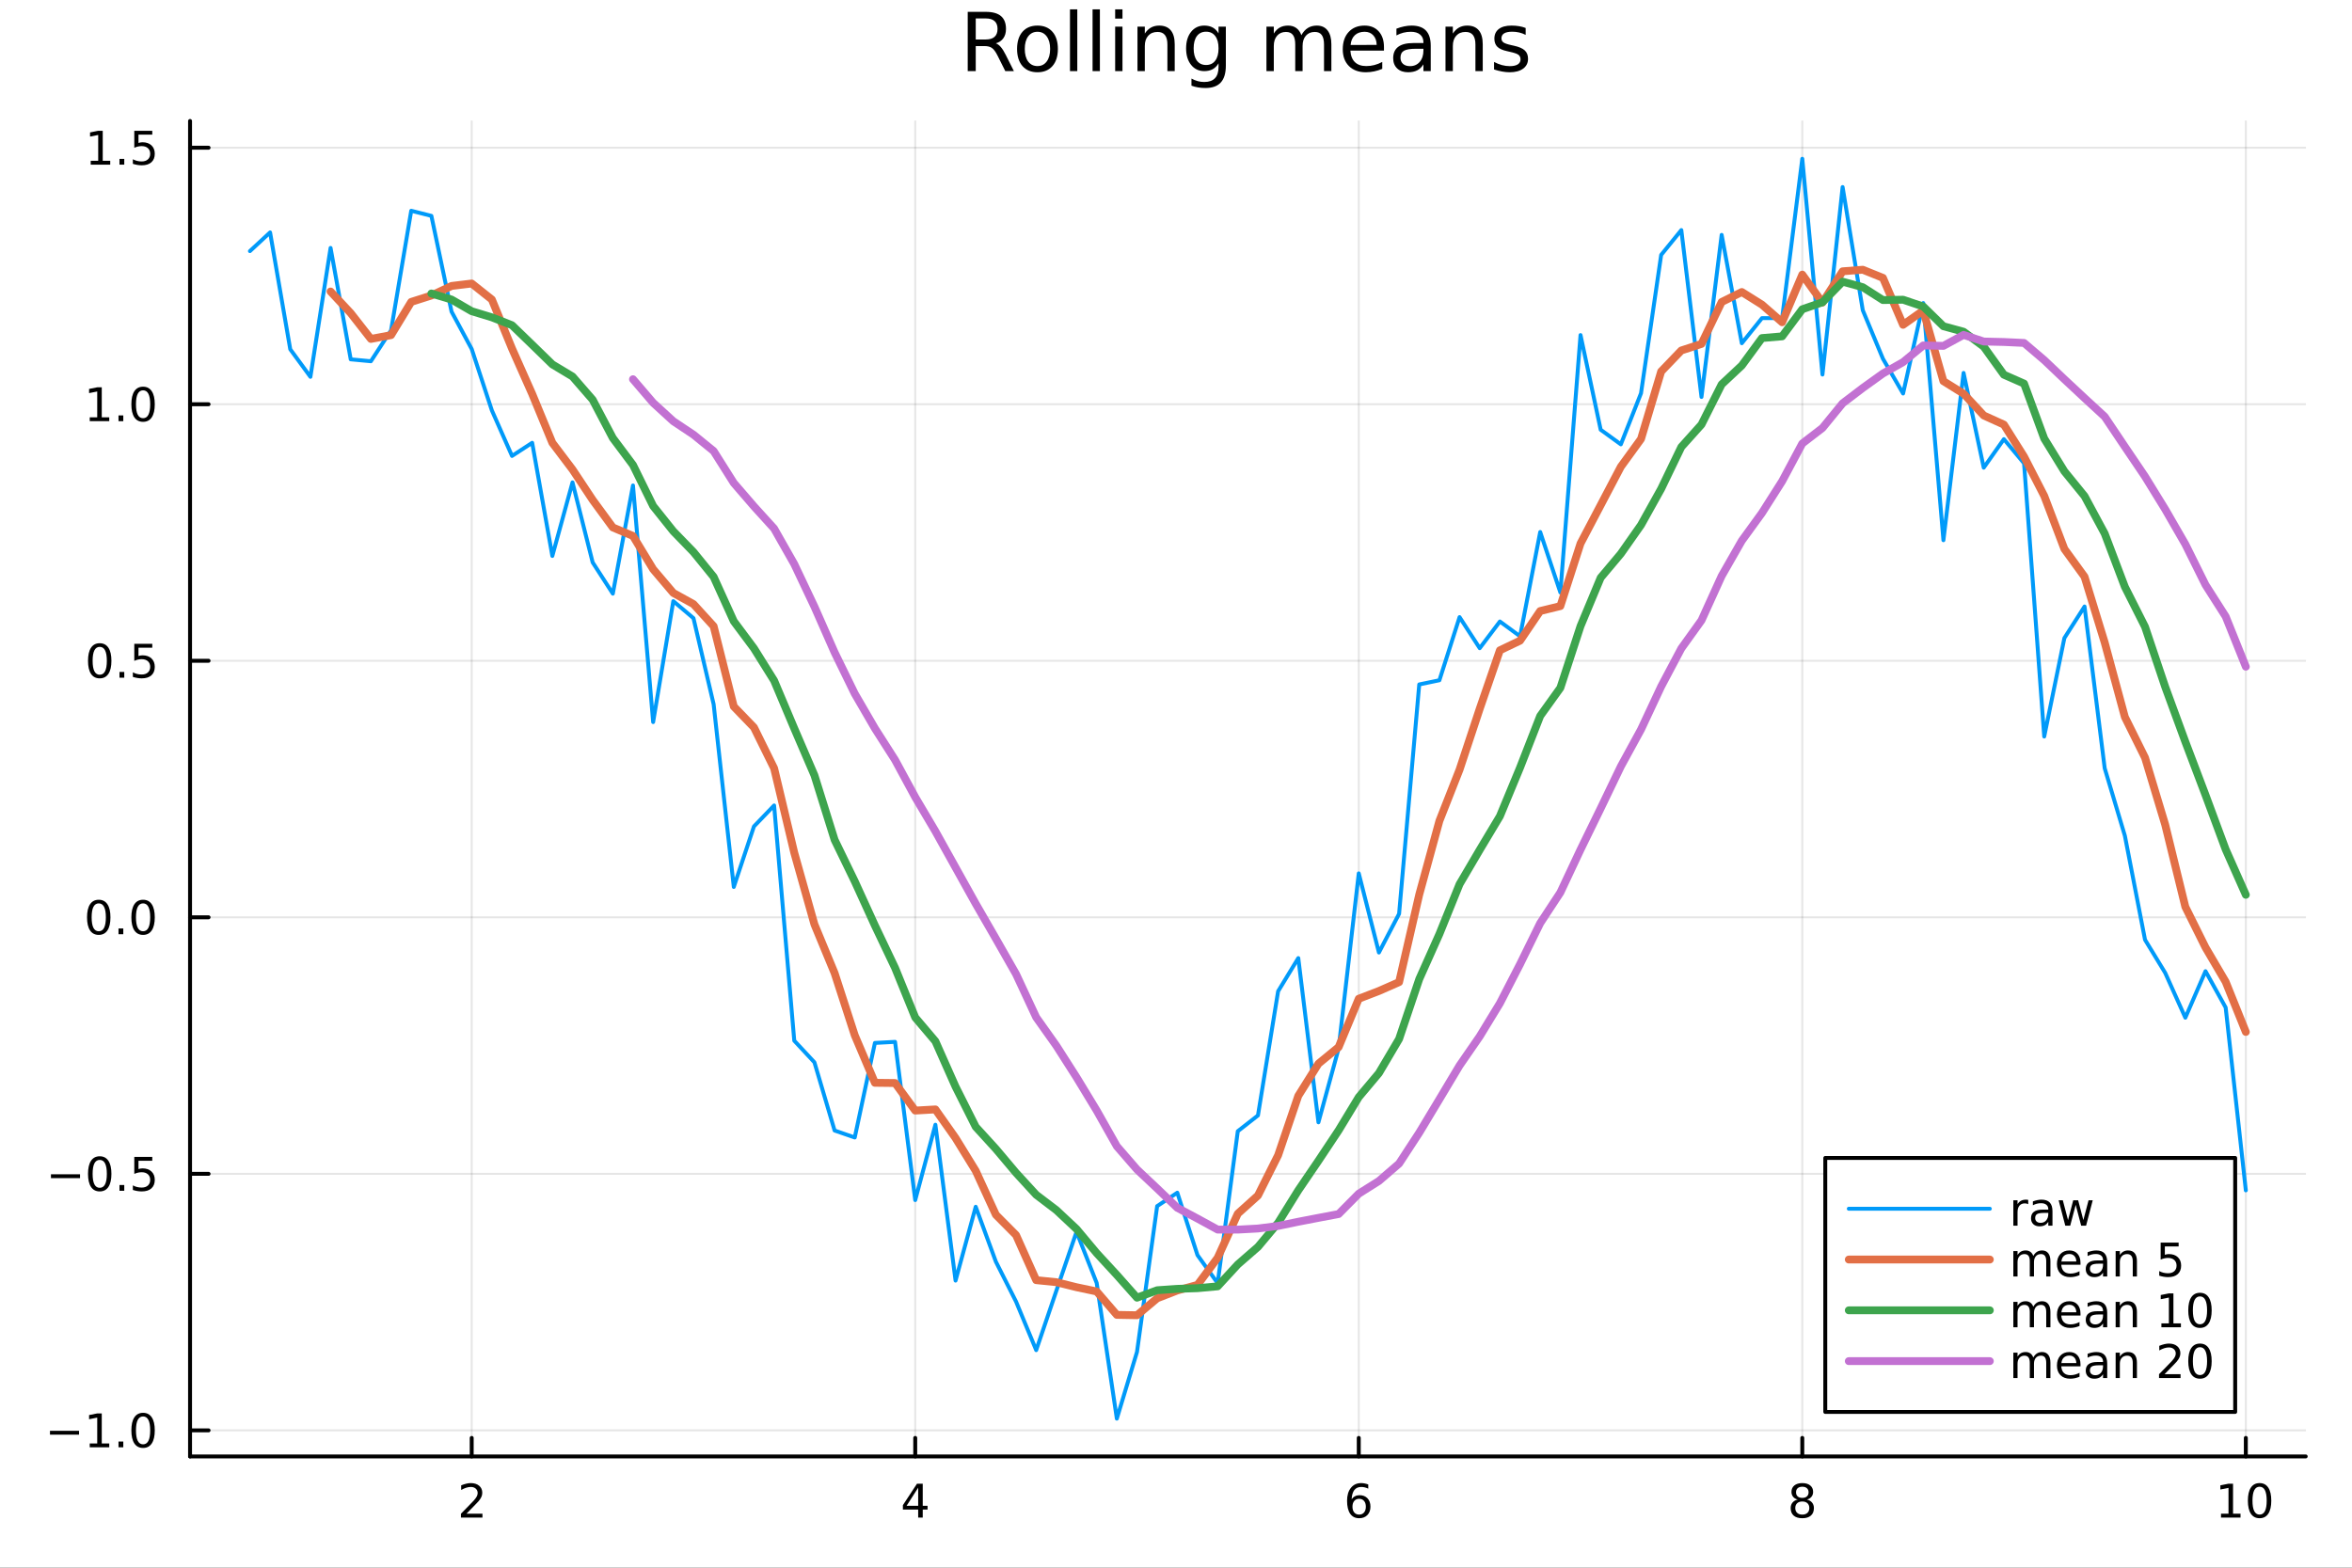<?xml version="1.0" encoding="utf-8"?>
<svg xmlns="http://www.w3.org/2000/svg" xmlns:xlink="http://www.w3.org/1999/xlink" width="600" height="400" viewBox="0 0 2400 1600">
<rect x="0" y="0" width="2400" height="1600" fill="#333333" stroke="none"/>
<defs>
  <clipPath id="clip080">
    <rect x="0" y="0" width="2400" height="1600"/>
  </clipPath>
</defs>
<path clip-path="url(#clip080)" d="M0 1600 L2400 1600 L2400 0 L0 0  Z" fill="#ffffff" fill-rule="evenodd" fill-opacity="1"/>
<defs>
  <clipPath id="clip081">
    <rect x="480" y="0" width="1681" height="1600"/>
  </clipPath>
</defs>
<path clip-path="url(#clip080)" d="M193.936 1486.45 L2352.76 1486.45 L2352.76 123.472 L193.936 123.472  Z" fill="#ffffff" fill-rule="evenodd" fill-opacity="1"/>
<defs>
  <clipPath id="clip082">
    <rect x="193" y="123" width="2160" height="1364"/>
  </clipPath>
</defs>
<polyline clip-path="url(#clip082)" style="stroke:#000000; stroke-linecap:round; stroke-linejoin:round; stroke-width:2; stroke-opacity:0.1; fill:none" points="481.326,1486.45 481.326,123.472 "/>
<polyline clip-path="url(#clip082)" style="stroke:#000000; stroke-linecap:round; stroke-linejoin:round; stroke-width:2; stroke-opacity:0.1; fill:none" points="933.909,1486.45 933.909,123.472 "/>
<polyline clip-path="url(#clip082)" style="stroke:#000000; stroke-linecap:round; stroke-linejoin:round; stroke-width:2; stroke-opacity:0.1; fill:none" points="1386.49,1486.45 1386.49,123.472 "/>
<polyline clip-path="url(#clip082)" style="stroke:#000000; stroke-linecap:round; stroke-linejoin:round; stroke-width:2; stroke-opacity:0.1; fill:none" points="1839.07,1486.45 1839.07,123.472 "/>
<polyline clip-path="url(#clip082)" style="stroke:#000000; stroke-linecap:round; stroke-linejoin:round; stroke-width:2; stroke-opacity:0.1; fill:none" points="2291.66,1486.45 2291.66,123.472 "/>
<polyline clip-path="url(#clip080)" style="stroke:#000000; stroke-linecap:round; stroke-linejoin:round; stroke-width:4; stroke-opacity:1; fill:none" points="193.936,1486.45 2352.76,1486.45 "/>
<polyline clip-path="url(#clip080)" style="stroke:#000000; stroke-linecap:round; stroke-linejoin:round; stroke-width:4; stroke-opacity:1; fill:none" points="481.326,1486.45 481.326,1467.55 "/>
<polyline clip-path="url(#clip080)" style="stroke:#000000; stroke-linecap:round; stroke-linejoin:round; stroke-width:4; stroke-opacity:1; fill:none" points="933.909,1486.45 933.909,1467.55 "/>
<polyline clip-path="url(#clip080)" style="stroke:#000000; stroke-linecap:round; stroke-linejoin:round; stroke-width:4; stroke-opacity:1; fill:none" points="1386.49,1486.45 1386.49,1467.55 "/>
<polyline clip-path="url(#clip080)" style="stroke:#000000; stroke-linecap:round; stroke-linejoin:round; stroke-width:4; stroke-opacity:1; fill:none" points="1839.07,1486.45 1839.07,1467.55 "/>
<polyline clip-path="url(#clip080)" style="stroke:#000000; stroke-linecap:round; stroke-linejoin:round; stroke-width:4; stroke-opacity:1; fill:none" points="2291.66,1486.45 2291.66,1467.55 "/>
<path clip-path="url(#clip080)" d="M475.979 1544.91 L492.298 1544.91 L492.298 1548.85 L470.354 1548.85 L470.354 1544.91 Q473.016 1542.16 477.599 1537.53 Q482.206 1532.88 483.386 1531.53 Q485.632 1529.01 486.511 1527.27 Q487.414 1525.51 487.414 1523.82 Q487.414 1521.07 485.47 1519.33 Q483.548 1517.6 480.446 1517.6 Q478.247 1517.6 475.794 1518.36 Q473.363 1519.13 470.585 1520.68 L470.585 1515.95 Q473.409 1514.82 475.863 1514.24 Q478.317 1513.66 480.354 1513.66 Q485.724 1513.66 488.919 1516.35 Q492.113 1519.03 492.113 1523.52 Q492.113 1525.65 491.303 1527.57 Q490.516 1529.47 488.409 1532.07 Q487.831 1532.74 484.729 1535.95 Q481.627 1539.15 475.979 1544.91 Z" fill="#000000" fill-rule="nonzero" fill-opacity="1" /><path clip-path="url(#clip080)" d="M936.918 1518.36 L925.113 1536.81 L936.918 1536.81 L936.918 1518.36 M935.691 1514.29 L941.571 1514.29 L941.571 1536.81 L946.501 1536.81 L946.501 1540.7 L941.571 1540.7 L941.571 1548.85 L936.918 1548.85 L936.918 1540.7 L921.316 1540.7 L921.316 1536.19 L935.691 1514.29 Z" fill="#000000" fill-rule="nonzero" fill-opacity="1" /><path clip-path="url(#clip080)" d="M1386.9 1529.7 Q1383.75 1529.7 1381.9 1531.86 Q1380.07 1534.01 1380.07 1537.76 Q1380.07 1541.49 1381.9 1543.66 Q1383.75 1545.82 1386.9 1545.82 Q1390.04 1545.82 1391.87 1543.66 Q1393.73 1541.49 1393.73 1537.76 Q1393.73 1534.01 1391.87 1531.86 Q1390.04 1529.7 1386.9 1529.7 M1396.18 1515.05 L1396.18 1519.31 Q1394.42 1518.48 1392.61 1518.04 Q1390.83 1517.6 1389.07 1517.6 Q1384.44 1517.6 1381.99 1520.72 Q1379.56 1523.85 1379.21 1530.17 Q1380.58 1528.15 1382.64 1527.09 Q1384.7 1526 1387.17 1526 Q1392.38 1526 1395.39 1529.17 Q1398.42 1532.32 1398.42 1537.76 Q1398.42 1543.08 1395.28 1546.3 Q1392.13 1549.52 1386.9 1549.52 Q1380.9 1549.52 1377.73 1544.94 Q1374.56 1540.33 1374.56 1531.6 Q1374.56 1523.41 1378.45 1518.55 Q1382.34 1513.66 1388.89 1513.66 Q1390.65 1513.66 1392.43 1514.01 Q1394.23 1514.36 1396.18 1515.05 Z" fill="#000000" fill-rule="nonzero" fill-opacity="1" /><path clip-path="url(#clip080)" d="M1839.07 1532.44 Q1835.74 1532.44 1833.82 1534.22 Q1831.92 1536 1831.92 1539.13 Q1831.92 1542.25 1833.82 1544.03 Q1835.74 1545.82 1839.07 1545.82 Q1842.41 1545.82 1844.33 1544.03 Q1846.25 1542.23 1846.25 1539.13 Q1846.25 1536 1844.33 1534.22 Q1842.43 1532.44 1839.07 1532.44 M1834.4 1530.45 Q1831.39 1529.7 1829.7 1527.64 Q1828.03 1525.58 1828.03 1522.62 Q1828.03 1518.48 1830.97 1516.07 Q1833.94 1513.66 1839.07 1513.66 Q1844.24 1513.66 1847.18 1516.07 Q1850.12 1518.48 1850.12 1522.62 Q1850.12 1525.58 1848.43 1527.64 Q1846.76 1529.7 1843.77 1530.45 Q1847.15 1531.23 1849.03 1533.52 Q1850.93 1535.82 1850.93 1539.13 Q1850.93 1544.15 1847.85 1546.83 Q1844.79 1549.52 1839.07 1549.52 Q1833.36 1549.52 1830.28 1546.83 Q1827.22 1544.15 1827.22 1539.13 Q1827.22 1535.82 1829.12 1533.52 Q1831.02 1531.23 1834.4 1530.45 M1832.69 1523.06 Q1832.69 1525.75 1834.35 1527.25 Q1836.04 1528.76 1839.07 1528.76 Q1842.08 1528.76 1843.77 1527.25 Q1845.49 1525.75 1845.49 1523.06 Q1845.49 1520.38 1843.77 1518.87 Q1842.08 1517.37 1839.07 1517.37 Q1836.04 1517.37 1834.35 1518.87 Q1832.69 1520.38 1832.69 1523.06 Z" fill="#000000" fill-rule="nonzero" fill-opacity="1" /><path clip-path="url(#clip080)" d="M2266.34 1544.91 L2273.98 1544.91 L2273.98 1518.55 L2265.67 1520.21 L2265.67 1515.95 L2273.94 1514.29 L2278.61 1514.29 L2278.61 1544.91 L2286.25 1544.91 L2286.25 1548.85 L2266.34 1548.85 L2266.34 1544.91 Z" fill="#000000" fill-rule="nonzero" fill-opacity="1" /><path clip-path="url(#clip080)" d="M2305.7 1517.37 Q2302.09 1517.37 2300.26 1520.93 Q2298.45 1524.47 2298.45 1531.6 Q2298.45 1538.71 2300.26 1542.27 Q2302.09 1545.82 2305.7 1545.82 Q2309.33 1545.82 2311.14 1542.27 Q2312.96 1538.71 2312.96 1531.6 Q2312.96 1524.47 2311.14 1520.93 Q2309.33 1517.37 2305.7 1517.37 M2305.7 1513.66 Q2311.51 1513.66 2314.56 1518.27 Q2317.64 1522.85 2317.64 1531.6 Q2317.64 1540.33 2314.56 1544.94 Q2311.51 1549.52 2305.7 1549.52 Q2299.89 1549.52 2296.81 1544.94 Q2293.75 1540.33 2293.75 1531.6 Q2293.75 1522.85 2296.81 1518.27 Q2299.89 1513.66 2305.7 1513.66 Z" fill="#000000" fill-rule="nonzero" fill-opacity="1" /><polyline clip-path="url(#clip082)" style="stroke:#000000; stroke-linecap:round; stroke-linejoin:round; stroke-width:2; stroke-opacity:0.1; fill:none" points="193.936,1459.84 2352.76,1459.84 "/>
<polyline clip-path="url(#clip082)" style="stroke:#000000; stroke-linecap:round; stroke-linejoin:round; stroke-width:2; stroke-opacity:0.1; fill:none" points="193.936,1198.03 2352.76,1198.03 "/>
<polyline clip-path="url(#clip082)" style="stroke:#000000; stroke-linecap:round; stroke-linejoin:round; stroke-width:2; stroke-opacity:0.1; fill:none" points="193.936,936.21 2352.76,936.21 "/>
<polyline clip-path="url(#clip082)" style="stroke:#000000; stroke-linecap:round; stroke-linejoin:round; stroke-width:2; stroke-opacity:0.1; fill:none" points="193.936,674.393 2352.76,674.393 "/>
<polyline clip-path="url(#clip082)" style="stroke:#000000; stroke-linecap:round; stroke-linejoin:round; stroke-width:2; stroke-opacity:0.1; fill:none" points="193.936,412.575 2352.76,412.575 "/>
<polyline clip-path="url(#clip082)" style="stroke:#000000; stroke-linecap:round; stroke-linejoin:round; stroke-width:2; stroke-opacity:0.1; fill:none" points="193.936,150.758 2352.76,150.758 "/>
<polyline clip-path="url(#clip080)" style="stroke:#000000; stroke-linecap:round; stroke-linejoin:round; stroke-width:4; stroke-opacity:1; fill:none" points="193.936,1486.45 193.936,123.472 "/>
<polyline clip-path="url(#clip080)" style="stroke:#000000; stroke-linecap:round; stroke-linejoin:round; stroke-width:4; stroke-opacity:1; fill:none" points="193.936,1459.84 212.834,1459.84 "/>
<polyline clip-path="url(#clip080)" style="stroke:#000000; stroke-linecap:round; stroke-linejoin:round; stroke-width:4; stroke-opacity:1; fill:none" points="193.936,1198.03 212.834,1198.03 "/>
<polyline clip-path="url(#clip080)" style="stroke:#000000; stroke-linecap:round; stroke-linejoin:round; stroke-width:4; stroke-opacity:1; fill:none" points="193.936,936.21 212.834,936.21 "/>
<polyline clip-path="url(#clip080)" style="stroke:#000000; stroke-linecap:round; stroke-linejoin:round; stroke-width:4; stroke-opacity:1; fill:none" points="193.936,674.393 212.834,674.393 "/>
<polyline clip-path="url(#clip080)" style="stroke:#000000; stroke-linecap:round; stroke-linejoin:round; stroke-width:4; stroke-opacity:1; fill:none" points="193.936,412.575 212.834,412.575 "/>
<polyline clip-path="url(#clip080)" style="stroke:#000000; stroke-linecap:round; stroke-linejoin:round; stroke-width:4; stroke-opacity:1; fill:none" points="193.936,150.758 212.834,150.758 "/>
<path clip-path="url(#clip080)" d="M50.992 1460.3 L80.668 1460.3 L80.668 1464.23 L50.992 1464.23 L50.992 1460.3 Z" fill="#000000" fill-rule="nonzero" fill-opacity="1" /><path clip-path="url(#clip080)" d="M91.571 1473.19 L99.21 1473.19 L99.21 1446.82 L90.899 1448.49 L90.899 1444.23 L99.163 1442.56 L103.839 1442.56 L103.839 1473.19 L111.478 1473.19 L111.478 1477.12 L91.571 1477.12 L91.571 1473.19 Z" fill="#000000" fill-rule="nonzero" fill-opacity="1" /><path clip-path="url(#clip080)" d="M120.922 1471.25 L125.807 1471.25 L125.807 1477.12 L120.922 1477.12 L120.922 1471.25 Z" fill="#000000" fill-rule="nonzero" fill-opacity="1" /><path clip-path="url(#clip080)" d="M145.992 1445.64 Q142.381 1445.64 140.552 1449.21 Q138.746 1452.75 138.746 1459.88 Q138.746 1466.99 140.552 1470.55 Q142.381 1474.09 145.992 1474.09 Q149.626 1474.09 151.431 1470.55 Q153.26 1466.99 153.26 1459.88 Q153.26 1452.75 151.431 1449.21 Q149.626 1445.64 145.992 1445.64 M145.992 1441.94 Q151.802 1441.94 154.857 1446.55 Q157.936 1451.13 157.936 1459.88 Q157.936 1468.61 154.857 1473.21 Q151.802 1477.8 145.992 1477.8 Q140.181 1477.8 137.103 1473.21 Q134.047 1468.61 134.047 1459.88 Q134.047 1451.13 137.103 1446.55 Q140.181 1441.94 145.992 1441.94 Z" fill="#000000" fill-rule="nonzero" fill-opacity="1" /><path clip-path="url(#clip080)" d="M51.987 1198.48 L81.663 1198.48 L81.663 1202.41 L51.987 1202.41 L51.987 1198.48 Z" fill="#000000" fill-rule="nonzero" fill-opacity="1" /><path clip-path="url(#clip080)" d="M101.756 1183.83 Q98.145 1183.83 96.316 1187.39 Q94.51 1190.93 94.51 1198.06 Q94.51 1205.17 96.316 1208.73 Q98.145 1212.28 101.756 1212.28 Q105.39 1212.28 107.196 1208.73 Q109.024 1205.17 109.024 1198.06 Q109.024 1190.93 107.196 1187.39 Q105.39 1183.83 101.756 1183.83 M101.756 1180.12 Q107.566 1180.12 110.621 1184.73 Q113.7 1189.31 113.7 1198.06 Q113.7 1206.79 110.621 1211.4 Q107.566 1215.98 101.756 1215.98 Q95.946 1215.98 92.867 1211.4 Q89.811 1206.79 89.811 1198.06 Q89.811 1189.31 92.867 1184.73 Q95.946 1180.12 101.756 1180.12 Z" fill="#000000" fill-rule="nonzero" fill-opacity="1" /><path clip-path="url(#clip080)" d="M121.918 1209.43 L126.802 1209.43 L126.802 1215.31 L121.918 1215.31 L121.918 1209.43 Z" fill="#000000" fill-rule="nonzero" fill-opacity="1" /><path clip-path="url(#clip080)" d="M137.033 1180.75 L155.39 1180.75 L155.39 1184.68 L141.316 1184.68 L141.316 1193.15 Q142.334 1192.81 143.353 1192.65 Q144.371 1192.46 145.39 1192.46 Q151.177 1192.46 154.556 1195.63 Q157.936 1198.8 157.936 1204.22 Q157.936 1209.8 154.464 1212.9 Q150.992 1215.98 144.672 1215.98 Q142.496 1215.98 140.228 1215.61 Q137.982 1215.24 135.575 1214.5 L135.575 1209.8 Q137.658 1210.93 139.881 1211.49 Q142.103 1212.04 144.58 1212.04 Q148.584 1212.04 150.922 1209.94 Q153.26 1207.83 153.26 1204.22 Q153.26 1200.61 150.922 1198.5 Q148.584 1196.4 144.58 1196.4 Q142.705 1196.4 140.83 1196.81 Q138.978 1197.23 137.033 1198.11 L137.033 1180.75 Z" fill="#000000" fill-rule="nonzero" fill-opacity="1" /><path clip-path="url(#clip080)" d="M100.76 922.009 Q97.149 922.009 95.321 925.574 Q93.515 929.115 93.515 936.245 Q93.515 943.351 95.321 946.916 Q97.149 950.458 100.76 950.458 Q104.395 950.458 106.2 946.916 Q108.029 943.351 108.029 936.245 Q108.029 929.115 106.2 925.574 Q104.395 922.009 100.76 922.009 M100.76 918.305 Q106.571 918.305 109.626 922.912 Q112.705 927.495 112.705 936.245 Q112.705 944.972 109.626 949.578 Q106.571 954.161 100.76 954.161 Q94.95 954.161 91.871 949.578 Q88.816 944.972 88.816 936.245 Q88.816 927.495 91.871 922.912 Q94.95 918.305 100.76 918.305 Z" fill="#000000" fill-rule="nonzero" fill-opacity="1" /><path clip-path="url(#clip080)" d="M120.922 947.61 L125.807 947.61 L125.807 953.49 L120.922 953.49 L120.922 947.61 Z" fill="#000000" fill-rule="nonzero" fill-opacity="1" /><path clip-path="url(#clip080)" d="M145.992 922.009 Q142.381 922.009 140.552 925.574 Q138.746 929.115 138.746 936.245 Q138.746 943.351 140.552 946.916 Q142.381 950.458 145.992 950.458 Q149.626 950.458 151.431 946.916 Q153.26 943.351 153.26 936.245 Q153.26 929.115 151.431 925.574 Q149.626 922.009 145.992 922.009 M145.992 918.305 Q151.802 918.305 154.857 922.912 Q157.936 927.495 157.936 936.245 Q157.936 944.972 154.857 949.578 Q151.802 954.161 145.992 954.161 Q140.181 954.161 137.103 949.578 Q134.047 944.972 134.047 936.245 Q134.047 927.495 137.103 922.912 Q140.181 918.305 145.992 918.305 Z" fill="#000000" fill-rule="nonzero" fill-opacity="1" /><path clip-path="url(#clip080)" d="M101.756 660.191 Q98.145 660.191 96.316 663.756 Q94.51 667.298 94.51 674.427 Q94.51 681.534 96.316 685.099 Q98.145 688.64 101.756 688.64 Q105.39 688.64 107.196 685.099 Q109.024 681.534 109.024 674.427 Q109.024 667.298 107.196 663.756 Q105.39 660.191 101.756 660.191 M101.756 656.488 Q107.566 656.488 110.621 661.094 Q113.7 665.677 113.7 674.427 Q113.7 683.154 110.621 687.761 Q107.566 692.344 101.756 692.344 Q95.946 692.344 92.867 687.761 Q89.811 683.154 89.811 674.427 Q89.811 665.677 92.867 661.094 Q95.946 656.488 101.756 656.488 Z" fill="#000000" fill-rule="nonzero" fill-opacity="1" /><path clip-path="url(#clip080)" d="M121.918 685.793 L126.802 685.793 L126.802 691.673 L121.918 691.673 L121.918 685.793 Z" fill="#000000" fill-rule="nonzero" fill-opacity="1" /><path clip-path="url(#clip080)" d="M137.033 657.113 L155.39 657.113 L155.39 661.048 L141.316 661.048 L141.316 669.52 Q142.334 669.173 143.353 669.011 Q144.371 668.826 145.39 668.826 Q151.177 668.826 154.556 671.997 Q157.936 675.168 157.936 680.585 Q157.936 686.163 154.464 689.265 Q150.992 692.344 144.672 692.344 Q142.496 692.344 140.228 691.974 Q137.982 691.603 135.575 690.863 L135.575 686.163 Q137.658 687.298 139.881 687.853 Q142.103 688.409 144.58 688.409 Q148.584 688.409 150.922 686.302 Q153.26 684.196 153.26 680.585 Q153.26 676.974 150.922 674.867 Q148.584 672.761 144.58 672.761 Q142.705 672.761 140.83 673.177 Q138.978 673.594 137.033 674.474 L137.033 657.113 Z" fill="#000000" fill-rule="nonzero" fill-opacity="1" /><path clip-path="url(#clip080)" d="M91.571 425.92 L99.21 425.92 L99.21 399.555 L90.899 401.221 L90.899 396.962 L99.163 395.295 L103.839 395.295 L103.839 425.92 L111.478 425.92 L111.478 429.855 L91.571 429.855 L91.571 425.92 Z" fill="#000000" fill-rule="nonzero" fill-opacity="1" /><path clip-path="url(#clip080)" d="M120.922 423.976 L125.807 423.976 L125.807 429.855 L120.922 429.855 L120.922 423.976 Z" fill="#000000" fill-rule="nonzero" fill-opacity="1" /><path clip-path="url(#clip080)" d="M145.992 398.374 Q142.381 398.374 140.552 401.939 Q138.746 405.48 138.746 412.61 Q138.746 419.716 140.552 423.281 Q142.381 426.823 145.992 426.823 Q149.626 426.823 151.431 423.281 Q153.26 419.716 153.26 412.61 Q153.26 405.48 151.431 401.939 Q149.626 398.374 145.992 398.374 M145.992 394.67 Q151.802 394.67 154.857 399.277 Q157.936 403.86 157.936 412.61 Q157.936 421.337 154.857 425.943 Q151.802 430.527 145.992 430.527 Q140.181 430.527 137.103 425.943 Q134.047 421.337 134.047 412.61 Q134.047 403.86 137.103 399.277 Q140.181 394.67 145.992 394.67 Z" fill="#000000" fill-rule="nonzero" fill-opacity="1" /><path clip-path="url(#clip080)" d="M92.566 164.103 L100.205 164.103 L100.205 137.737 L91.895 139.404 L91.895 135.145 L100.159 133.478 L104.834 133.478 L104.834 164.103 L112.473 164.103 L112.473 168.038 L92.566 168.038 L92.566 164.103 Z" fill="#000000" fill-rule="nonzero" fill-opacity="1" /><path clip-path="url(#clip080)" d="M121.918 162.158 L126.802 162.158 L126.802 168.038 L121.918 168.038 L121.918 162.158 Z" fill="#000000" fill-rule="nonzero" fill-opacity="1" /><path clip-path="url(#clip080)" d="M137.033 133.478 L155.39 133.478 L155.39 137.413 L141.316 137.413 L141.316 145.885 Q142.334 145.538 143.353 145.376 Q144.371 145.191 145.39 145.191 Q151.177 145.191 154.556 148.362 Q157.936 151.533 157.936 156.95 Q157.936 162.529 154.464 165.63 Q150.992 168.709 144.672 168.709 Q142.496 168.709 140.228 168.339 Q137.982 167.968 135.575 167.228 L135.575 162.529 Q137.658 163.663 139.881 164.218 Q142.103 164.774 144.58 164.774 Q148.584 164.774 150.922 162.668 Q153.26 160.561 153.26 156.95 Q153.26 153.339 150.922 151.232 Q148.584 149.126 144.58 149.126 Q142.705 149.126 140.83 149.543 Q138.978 149.959 137.033 150.839 L137.033 133.478 Z" fill="#000000" fill-rule="nonzero" fill-opacity="1" /><path clip-path="url(#clip080)" d="M1016.15 44.22 Q1018.79 45.111 1021.26 48.028 Q1023.77 50.944 1026.28 56.048 L1034.59 72.576 L1025.8 72.576 L1018.06 57.061 Q1015.06 50.985 1012.22 49 Q1009.43 47.015 1004.57 47.015 L995.656 47.015 L995.656 72.576 L987.474 72.576 L987.474 12.096 L1005.95 12.096 Q1016.32 12.096 1021.42 16.43 Q1026.52 20.765 1026.52 29.515 Q1026.52 35.227 1023.85 38.994 Q1021.22 42.761 1016.15 44.22 M995.656 18.82 L995.656 40.29 L1005.95 40.29 Q1011.86 40.29 1014.86 37.576 Q1017.9 34.822 1017.9 29.515 Q1017.9 24.208 1014.86 21.535 Q1011.86 18.82 1005.95 18.82 L995.656 18.82 Z" fill="#000000" fill-rule="nonzero" fill-opacity="1" /><path clip-path="url(#clip080)" d="M1058.65 32.431 Q1052.65 32.431 1049.17 37.131 Q1045.69 41.789 1045.69 49.931 Q1045.69 58.074 1049.13 62.773 Q1052.61 67.431 1058.65 67.431 Q1064.6 67.431 1068.09 62.732 Q1071.57 58.033 1071.57 49.931 Q1071.57 41.87 1068.09 37.171 Q1064.6 32.431 1058.65 32.431 M1058.65 26.112 Q1068.37 26.112 1073.92 32.431 Q1079.47 38.751 1079.47 49.931 Q1079.47 61.071 1073.92 67.431 Q1068.37 73.751 1058.65 73.751 Q1048.89 73.751 1043.34 67.431 Q1037.83 61.071 1037.83 49.931 Q1037.83 38.751 1043.34 32.431 Q1048.89 26.112 1058.65 26.112 Z" fill="#000000" fill-rule="nonzero" fill-opacity="1" /><path clip-path="url(#clip080)" d="M1091.82 9.544 L1099.28 9.544 L1099.28 72.576 L1091.82 72.576 L1091.82 9.544 Z" fill="#000000" fill-rule="nonzero" fill-opacity="1" /><path clip-path="url(#clip080)" d="M1114.87 9.544 L1122.33 9.544 L1122.33 72.576 L1114.87 72.576 L1114.87 9.544 Z" fill="#000000" fill-rule="nonzero" fill-opacity="1" /><path clip-path="url(#clip080)" d="M1137.92 27.206 L1145.38 27.206 L1145.38 72.576 L1137.92 72.576 L1137.92 27.206 M1137.92 9.544 L1145.38 9.544 L1145.38 18.983 L1137.92 18.983 L1137.92 9.544 Z" fill="#000000" fill-rule="nonzero" fill-opacity="1" /><path clip-path="url(#clip080)" d="M1198.69 45.192 L1198.69 72.576 L1191.23 72.576 L1191.23 45.435 Q1191.23 38.994 1188.72 35.794 Q1186.21 32.594 1181.19 32.594 Q1175.15 32.594 1171.67 36.442 Q1168.18 40.29 1168.18 46.934 L1168.18 72.576 L1160.69 72.576 L1160.69 27.206 L1168.18 27.206 L1168.18 34.254 Q1170.86 30.163 1174.46 28.138 Q1178.11 26.112 1182.85 26.112 Q1190.67 26.112 1194.68 30.973 Q1198.69 35.794 1198.69 45.192 Z" fill="#000000" fill-rule="nonzero" fill-opacity="1" /><path clip-path="url(#clip080)" d="M1243.41 49.364 Q1243.41 41.263 1240.05 36.806 Q1236.73 32.35 1230.69 32.35 Q1224.69 32.35 1221.33 36.806 Q1218.01 41.263 1218.01 49.364 Q1218.01 57.426 1221.33 61.882 Q1224.69 66.338 1230.69 66.338 Q1236.73 66.338 1240.05 61.882 Q1243.41 57.426 1243.41 49.364 M1250.86 66.945 Q1250.86 78.531 1245.72 84.162 Q1240.57 89.833 1229.96 89.833 Q1226.03 89.833 1222.55 89.225 Q1219.06 88.658 1215.78 87.443 L1215.78 80.192 Q1219.06 81.974 1222.26 82.825 Q1225.46 83.675 1228.79 83.675 Q1236.12 83.675 1239.76 79.827 Q1243.41 76.019 1243.41 68.282 L1243.41 64.596 Q1241.1 68.606 1237.5 70.591 Q1233.89 72.576 1228.87 72.576 Q1220.52 72.576 1215.42 66.216 Q1210.31 59.856 1210.31 49.364 Q1210.31 38.832 1215.42 32.472 Q1220.52 26.112 1228.87 26.112 Q1233.89 26.112 1237.5 28.097 Q1241.1 30.082 1243.41 34.092 L1243.41 27.206 L1250.86 27.206 L1250.86 66.945 Z" fill="#000000" fill-rule="nonzero" fill-opacity="1" /><path clip-path="url(#clip080)" d="M1327.91 35.915 Q1330.71 30.892 1334.6 28.502 Q1338.48 26.112 1343.75 26.112 Q1350.84 26.112 1354.69 31.095 Q1358.54 36.037 1358.54 45.192 L1358.54 72.576 L1351.04 72.576 L1351.04 45.435 Q1351.04 38.913 1348.73 35.753 Q1346.42 32.594 1341.68 32.594 Q1335.89 32.594 1332.53 36.442 Q1329.17 40.29 1329.17 46.934 L1329.17 72.576 L1321.67 72.576 L1321.67 45.435 Q1321.67 38.873 1319.36 35.753 Q1317.06 32.594 1312.23 32.594 Q1306.52 32.594 1303.16 36.482 Q1299.8 40.331 1299.8 46.934 L1299.8 72.576 L1292.3 72.576 L1292.3 27.206 L1299.8 27.206 L1299.8 34.254 Q1302.35 30.082 1305.92 28.097 Q1309.48 26.112 1314.38 26.112 Q1319.32 26.112 1322.77 28.624 Q1326.25 31.135 1327.91 35.915 Z" fill="#000000" fill-rule="nonzero" fill-opacity="1" /><path clip-path="url(#clip080)" d="M1412.21 48.028 L1412.21 51.673 L1377.94 51.673 Q1378.43 59.37 1382.56 63.421 Q1386.73 67.431 1394.14 67.431 Q1398.44 67.431 1402.45 66.378 Q1406.5 65.325 1410.47 63.218 L1410.47 70.267 Q1406.46 71.968 1402.25 72.86 Q1398.03 73.751 1393.7 73.751 Q1382.84 73.751 1376.48 67.431 Q1370.16 61.112 1370.16 50.337 Q1370.16 39.197 1376.16 32.675 Q1382.19 26.112 1392.4 26.112 Q1401.56 26.112 1406.86 32.026 Q1412.21 37.9 1412.21 48.028 M1404.76 45.84 Q1404.68 39.723 1401.31 36.077 Q1397.99 32.431 1392.48 32.431 Q1386.24 32.431 1382.48 35.956 Q1378.75 39.48 1378.18 45.88 L1404.76 45.84 Z" fill="#000000" fill-rule="nonzero" fill-opacity="1" /><path clip-path="url(#clip080)" d="M1445.06 49.769 Q1436.03 49.769 1432.55 51.835 Q1429.06 53.901 1429.06 58.884 Q1429.06 62.854 1431.66 65.203 Q1434.29 67.512 1438.78 67.512 Q1444.98 67.512 1448.71 63.137 Q1452.48 58.722 1452.48 51.43 L1452.48 49.769 L1445.06 49.769 M1459.93 46.691 L1459.93 72.576 L1452.48 72.576 L1452.48 65.689 Q1449.92 69.821 1446.12 71.806 Q1442.31 73.751 1436.8 73.751 Q1429.83 73.751 1425.7 69.862 Q1421.61 65.933 1421.61 59.37 Q1421.61 51.714 1426.71 47.825 Q1431.86 43.936 1442.03 43.936 L1452.48 43.936 L1452.48 43.207 Q1452.48 38.062 1449.07 35.267 Q1445.71 32.431 1439.6 32.431 Q1435.71 32.431 1432.02 33.363 Q1428.33 34.295 1424.93 36.158 L1424.93 29.272 Q1429.02 27.692 1432.87 26.922 Q1436.72 26.112 1440.36 26.112 Q1450.21 26.112 1455.07 31.216 Q1459.93 36.32 1459.93 46.691 Z" fill="#000000" fill-rule="nonzero" fill-opacity="1" /><path clip-path="url(#clip080)" d="M1513 45.192 L1513 72.576 L1505.54 72.576 L1505.54 45.435 Q1505.54 38.994 1503.03 35.794 Q1500.52 32.594 1495.5 32.594 Q1489.46 32.594 1485.98 36.442 Q1482.49 40.29 1482.49 46.934 L1482.49 72.576 L1475 72.576 L1475 27.206 L1482.49 27.206 L1482.49 34.254 Q1485.17 30.163 1488.77 28.138 Q1492.42 26.112 1497.16 26.112 Q1504.98 26.112 1508.99 30.973 Q1513 35.794 1513 45.192 Z" fill="#000000" fill-rule="nonzero" fill-opacity="1" /><path clip-path="url(#clip080)" d="M1556.79 28.543 L1556.79 35.591 Q1553.63 33.971 1550.23 33.161 Q1546.82 32.35 1543.18 32.35 Q1537.63 32.35 1534.83 34.052 Q1532.08 35.753 1532.08 39.156 Q1532.08 41.749 1534.06 43.248 Q1536.05 44.706 1542.04 46.043 L1544.59 46.61 Q1552.53 48.311 1555.86 51.43 Q1559.22 54.509 1559.22 60.059 Q1559.22 66.378 1554.2 70.064 Q1549.21 73.751 1540.46 73.751 Q1536.82 73.751 1532.85 73.022 Q1528.92 72.333 1524.54 70.915 L1524.54 63.218 Q1528.67 65.365 1532.68 66.459 Q1536.7 67.512 1540.62 67.512 Q1545.89 67.512 1548.73 65.73 Q1551.56 63.907 1551.56 60.626 Q1551.56 57.588 1549.5 55.967 Q1547.47 54.347 1540.54 52.848 L1537.95 52.24 Q1531.02 50.782 1527.95 47.785 Q1524.87 44.746 1524.87 39.48 Q1524.87 33.08 1529.4 29.596 Q1533.94 26.112 1542.29 26.112 Q1546.42 26.112 1550.06 26.72 Q1553.71 27.327 1556.79 28.543 Z" fill="#000000" fill-rule="nonzero" fill-opacity="1" /><polyline clip-path="url(#clip082)" style="stroke:#009af9; stroke-linecap:round; stroke-linejoin:round; stroke-width:4; stroke-opacity:1; fill:none" points="255.035,256.284 275.607,237.21 296.179,356.471 316.751,384.589 337.322,253.04 357.894,366.749 378.466,368.685 399.038,337.107 419.61,215.106 440.182,220.324 460.754,318.015 481.326,356.21 501.898,418.843 522.47,465.329 543.042,451.931 563.614,567.409 584.186,492.336 604.758,574.003 625.33,605.888 645.902,495.468 666.474,736.943 687.046,613.532 707.617,630.921 728.189,718.745 748.761,905.233 769.333,843.457 789.905,822.058 810.477,1062.14 831.049,1084.23 851.621,1153.81 872.193,1160.93 892.765,1064.43 913.337,1063.33 933.909,1224.81 954.481,1147.91 975.053,1306.98 995.625,1231.64 1016.2,1287.71 1036.77,1328.41 1057.34,1377.98 1077.91,1317.39 1098.48,1257.28 1119.06,1309.39 1139.63,1447.87 1160.2,1379.8 1180.77,1230.98 1201.34,1217.28 1221.92,1280.98 1242.49,1309.63 1263.06,1154.53 1283.63,1138.43 1304.2,1011.68 1324.78,977.859 1345.35,1145.45 1365.92,1070.22 1386.49,891.384 1407.06,972.158 1427.64,932.652 1448.21,698.549 1468.78,694.275 1489.35,629.842 1509.92,661.553 1530.5,634.301 1551.07,649.385 1571.64,542.99 1592.21,604.707 1612.78,341.981 1633.35,438.597 1653.93,453.507 1674.5,401.371 1695.07,260.158 1715.64,234.836 1736.21,405.123 1756.79,239.726 1777.36,350.306 1797.93,324.68 1818.5,324.614 1839.07,162.047 1859.65,382.26 1880.22,190.923 1900.79,316.62 1921.36,366.133 1941.93,401.629 1962.51,309.308 1983.08,551.361 2003.65,380.626 2024.22,477.306 2044.79,448.197 2065.37,472.891 2085.94,751.702 2106.51,651.21 2127.08,619.021 2147.65,784.073 2168.23,852.974 2188.8,959.13 2209.37,992.887 2229.94,1038.69 2250.51,991.216 2271.09,1028.3 2291.66,1214.9 "/>
<polyline clip-path="url(#clip082)" style="stroke:#e26f46; stroke-linecap:round; stroke-linejoin:round; stroke-width:8; stroke-opacity:1; fill:none" points="337.322,297.519 357.894,319.612 378.466,345.907 399.038,342.034 419.61,308.137 440.182,301.594 460.754,291.847 481.326,289.352 501.898,305.699 522.47,355.744 543.042,402.065 563.614,451.944 584.186,479.169 604.758,510.201 625.33,538.313 645.902,547.021 666.474,580.928 687.046,605.167 707.617,616.55 728.189,639.122 748.761,721.075 769.333,742.378 789.905,784.083 810.477,870.328 831.049,943.425 851.621,993.14 872.193,1056.63 892.765,1105.11 913.337,1105.35 933.909,1133.46 954.481,1132.28 975.053,1161.49 995.625,1194.94 1016.2,1239.81 1036.77,1260.53 1057.34,1306.54 1077.91,1308.62 1098.48,1313.75 1119.06,1318.09 1139.63,1341.98 1160.2,1342.35 1180.77,1325.06 1201.34,1317.06 1221.92,1311.38 1242.49,1283.73 1263.06,1238.68 1283.63,1220.17 1304.2,1179.05 1324.78,1118.43 1345.35,1085.59 1365.92,1068.73 1386.49,1019.32 1407.06,1011.41 1427.64,1002.37 1448.21,912.992 1468.78,837.803 1489.35,785.495 1509.92,723.374 1530.5,663.704 1551.07,653.871 1571.64,623.614 1592.21,618.587 1612.78,554.673 1633.35,515.532 1653.93,476.356 1674.5,448.033 1695.07,379.123 1715.64,357.694 1736.21,350.999 1756.79,308.243 1777.36,298.03 1797.93,310.934 1818.5,328.89 1839.07,280.275 1859.65,308.781 1880.22,276.905 1900.79,275.293 1921.36,283.597 1941.93,331.513 1962.51,316.923 1983.08,389.01 2003.65,401.812 2024.22,424.046 2044.79,433.36 2065.37,466.076 2085.94,506.144 2106.51,560.261 2127.08,588.604 2147.65,655.779 2168.23,731.796 2188.8,773.282 2209.37,841.617 2229.94,925.551 2250.51,966.98 2271.09,1002.04 2291.66,1053.2 "/>
<polyline clip-path="url(#clip082)" style="stroke:#3da44d; stroke-linecap:round; stroke-linejoin:round; stroke-width:8; stroke-opacity:1; fill:none" points="440.182,299.556 460.754,305.73 481.326,317.63 501.898,323.867 522.47,331.941 543.042,351.83 563.614,371.896 584.186,384.261 604.758,407.95 625.33,447.029 645.902,474.543 666.474,516.436 687.046,542.168 707.617,563.376 728.189,588.718 748.761,634.048 769.333,661.653 789.905,694.625 810.477,743.439 831.049,791.274 851.621,857.108 872.193,899.506 892.765,944.595 913.337,987.837 933.909,1038.44 954.481,1062.71 975.053,1109.06 995.625,1150.02 1016.2,1172.58 1036.77,1197 1057.34,1219.41 1077.91,1235.06 1098.48,1254.34 1119.06,1278.95 1139.63,1301.26 1160.2,1324.44 1180.77,1316.84 1201.34,1315.41 1221.92,1314.74 1242.49,1312.86 1263.06,1290.51 1283.63,1272.62 1304.2,1248.06 1324.78,1214.9 1345.35,1184.66 1365.92,1153.7 1386.49,1119.74 1407.06,1095.23 1427.64,1060.4 1448.21,999.291 1468.78,953.265 1489.35,902.406 1509.92,867.394 1530.5,833.038 1551.07,783.432 1571.64,730.709 1592.21,702.041 1612.78,639.023 1633.35,589.618 1653.93,565.114 1674.5,535.823 1695.07,498.855 1715.64,456.183 1736.21,433.266 1756.79,392.3 1777.36,373.031 1797.93,345.029 1818.5,343.292 1839.07,315.637 1859.65,308.512 1880.22,287.467 1900.79,293.114 1921.36,306.243 1941.93,305.894 1962.51,312.852 1983.08,332.958 2003.65,338.552 2024.22,353.821 2044.79,382.436 2065.37,391.5 2085.94,447.577 2106.51,481.036 2127.08,506.325 2147.65,544.57 2168.23,598.936 2188.8,639.713 2209.37,700.939 2229.94,757.078 2250.51,811.38 2271.09,866.92 2291.66,913.24 "/>
<polyline clip-path="url(#clip082)" style="stroke:#c271d2; stroke-linecap:round; stroke-linejoin:round; stroke-width:8; stroke-opacity:1; fill:none" points="645.902,387.05 666.474,411.083 687.046,429.899 707.617,443.621 728.189,460.329 748.761,492.939 769.333,516.774 789.905,539.443 810.477,575.695 831.049,619.151 851.621,665.825 872.193,707.971 892.765,743.382 913.337,775.606 933.909,813.581 954.481,848.38 975.053,885.358 995.625,922.324 1016.2,958.009 1036.77,994.135 1057.34,1038.26 1077.91,1067.28 1098.48,1099.47 1119.06,1133.39 1139.63,1169.85 1160.2,1193.58 1180.77,1212.95 1201.34,1232.72 1221.92,1243.66 1242.49,1254.93 1263.06,1254.96 1283.63,1253.84 1304.2,1251.2 1324.78,1246.93 1345.35,1242.96 1365.92,1239.07 1386.49,1218.29 1407.06,1205.32 1427.64,1187.57 1448.21,1156.07 1468.78,1121.89 1489.35,1087.51 1509.92,1057.73 1530.5,1023.97 1551.07,984.047 1571.64,942.206 1592.21,910.893 1612.78,867.128 1633.35,825.008 1653.93,782.202 1674.5,744.544 1695.07,700.63 1715.64,661.788 1736.21,633.152 1756.79,587.866 1777.36,551.87 1797.93,523.535 1818.5,491.158 1839.07,452.627 1859.65,436.813 1880.22,411.645 1900.79,395.984 1921.36,381.213 1941.93,369.58 1962.51,352.576 1983.08,352.994 2003.65,341.79 2024.22,348.557 2044.79,349.037 2065.37,350.006 2085.94,367.522 2106.51,387.075 2127.08,406.284 2147.65,425.232 2168.23,455.894 2188.8,486.335 2209.37,519.746 2229.94,555.45 2250.51,596.908 2271.09,629.21 2291.66,680.409 "/>
<path clip-path="url(#clip080)" d="M1862.53 1441.02 L2280.8 1441.02 L2280.8 1181.82 L1862.53 1181.82  Z" fill="#ffffff" fill-rule="evenodd" fill-opacity="1"/>
<polyline clip-path="url(#clip080)" style="stroke:#000000; stroke-linecap:round; stroke-linejoin:round; stroke-width:4; stroke-opacity:1; fill:none" points="1862.53,1441.02 2280.8,1441.02 2280.8,1181.82 1862.53,1181.82 1862.53,1441.02 "/>
<polyline clip-path="url(#clip080)" style="stroke:#009af9; stroke-linecap:round; stroke-linejoin:round; stroke-width:4; stroke-opacity:1; fill:none" points="1886.52,1233.66 2030.44,1233.66 "/>
<path clip-path="url(#clip080)" d="M2069.61 1228.99 Q2068.89 1228.57 2068.04 1228.39 Q2067.2 1228.18 2066.18 1228.18 Q2062.57 1228.18 2060.63 1230.54 Q2058.71 1232.88 2058.71 1237.28 L2058.71 1250.94 L2054.43 1250.94 L2054.43 1225.01 L2058.71 1225.01 L2058.71 1229.04 Q2060.05 1226.68 2062.2 1225.54 Q2064.36 1224.38 2067.43 1224.38 Q2067.87 1224.38 2068.41 1224.45 Q2068.94 1224.5 2069.59 1224.62 L2069.61 1228.99 Z" fill="#000000" fill-rule="nonzero" fill-opacity="1" /><path clip-path="url(#clip080)" d="M2085.86 1237.9 Q2080.7 1237.9 2078.71 1239.08 Q2076.72 1240.26 2076.72 1243.11 Q2076.72 1245.38 2078.2 1246.72 Q2079.7 1248.04 2082.27 1248.04 Q2085.81 1248.04 2087.94 1245.54 Q2090.1 1243.02 2090.1 1238.85 L2090.1 1237.9 L2085.86 1237.9 M2094.36 1236.14 L2094.36 1250.94 L2090.1 1250.94 L2090.1 1247 Q2088.64 1249.36 2086.46 1250.5 Q2084.29 1251.61 2081.14 1251.61 Q2077.16 1251.61 2074.8 1249.38 Q2072.46 1247.14 2072.46 1243.39 Q2072.46 1239.01 2075.37 1236.79 Q2078.31 1234.57 2084.12 1234.57 L2090.1 1234.57 L2090.1 1234.15 Q2090.1 1231.21 2088.15 1229.62 Q2086.23 1228 2082.74 1228 Q2080.51 1228 2078.41 1228.53 Q2076.3 1229.06 2074.36 1230.13 L2074.36 1226.19 Q2076.69 1225.29 2078.89 1224.85 Q2081.09 1224.38 2083.18 1224.38 Q2088.8 1224.38 2091.58 1227.3 Q2094.36 1230.22 2094.36 1236.14 Z" fill="#000000" fill-rule="nonzero" fill-opacity="1" /><path clip-path="url(#clip080)" d="M2100.65 1225.01 L2104.91 1225.01 L2110.24 1245.24 L2115.54 1225.01 L2120.56 1225.01 L2125.88 1245.24 L2131.18 1225.01 L2135.44 1225.01 L2128.66 1250.94 L2123.64 1250.94 L2118.06 1229.69 L2112.46 1250.94 L2107.43 1250.94 L2100.65 1225.01 Z" fill="#000000" fill-rule="nonzero" fill-opacity="1" /><polyline clip-path="url(#clip080)" style="stroke:#e26f46; stroke-linecap:round; stroke-linejoin:round; stroke-width:8; stroke-opacity:1; fill:none" points="1886.52,1285.5 2030.44,1285.5 "/>
<path clip-path="url(#clip080)" d="M2074.77 1281.83 Q2076.37 1278.96 2078.59 1277.59 Q2080.81 1276.22 2083.82 1276.22 Q2087.87 1276.22 2090.07 1279.07 Q2092.27 1281.9 2092.27 1287.13 L2092.27 1302.78 L2087.99 1302.78 L2087.99 1287.27 Q2087.99 1283.54 2086.67 1281.73 Q2085.35 1279.93 2082.64 1279.93 Q2079.33 1279.93 2077.41 1282.13 Q2075.49 1284.33 2075.49 1288.12 L2075.49 1302.78 L2071.21 1302.78 L2071.21 1287.27 Q2071.21 1283.52 2069.89 1281.73 Q2068.57 1279.93 2065.81 1279.93 Q2062.55 1279.93 2060.63 1282.15 Q2058.71 1284.35 2058.71 1288.12 L2058.71 1302.78 L2054.43 1302.78 L2054.43 1276.85 L2058.71 1276.85 L2058.71 1280.88 Q2060.17 1278.49 2062.2 1277.36 Q2064.24 1276.22 2067.04 1276.22 Q2069.86 1276.22 2071.83 1277.66 Q2073.82 1279.09 2074.77 1281.83 Z" fill="#000000" fill-rule="nonzero" fill-opacity="1" /><path clip-path="url(#clip080)" d="M2122.94 1288.75 L2122.94 1290.83 L2103.36 1290.83 Q2103.64 1295.23 2106 1297.54 Q2108.38 1299.84 2112.62 1299.84 Q2115.07 1299.84 2117.36 1299.23 Q2119.68 1298.63 2121.95 1297.43 L2121.95 1301.46 Q2119.66 1302.43 2117.25 1302.94 Q2114.84 1303.45 2112.36 1303.45 Q2106.16 1303.45 2102.53 1299.84 Q2098.92 1296.22 2098.92 1290.07 Q2098.92 1283.7 2102.34 1279.97 Q2105.79 1276.22 2111.62 1276.22 Q2116.86 1276.22 2119.89 1279.6 Q2122.94 1282.96 2122.94 1288.75 M2118.68 1287.5 Q2118.64 1284 2116.72 1281.92 Q2114.82 1279.84 2111.67 1279.84 Q2108.11 1279.84 2105.95 1281.85 Q2103.82 1283.86 2103.5 1287.52 L2118.68 1287.5 Z" fill="#000000" fill-rule="nonzero" fill-opacity="1" /><path clip-path="url(#clip080)" d="M2141.72 1289.74 Q2136.55 1289.74 2134.56 1290.92 Q2132.57 1292.1 2132.57 1294.95 Q2132.57 1297.22 2134.05 1298.56 Q2135.56 1299.88 2138.13 1299.88 Q2141.67 1299.88 2143.8 1297.38 Q2145.95 1294.86 2145.95 1290.69 L2145.95 1289.74 L2141.72 1289.74 M2150.21 1287.98 L2150.21 1302.78 L2145.95 1302.78 L2145.95 1298.84 Q2144.49 1301.2 2142.32 1302.34 Q2140.14 1303.45 2136.99 1303.45 Q2133.01 1303.45 2130.65 1301.22 Q2128.31 1298.98 2128.31 1295.23 Q2128.31 1290.85 2131.23 1288.63 Q2134.17 1286.41 2139.98 1286.41 L2145.95 1286.41 L2145.95 1285.99 Q2145.95 1283.05 2144.01 1281.46 Q2142.09 1279.84 2138.59 1279.84 Q2136.37 1279.84 2134.26 1280.37 Q2132.16 1280.9 2130.21 1281.97 L2130.21 1278.03 Q2132.55 1277.13 2134.75 1276.69 Q2136.95 1276.22 2139.03 1276.22 Q2144.66 1276.22 2147.43 1279.14 Q2150.21 1282.06 2150.21 1287.98 Z" fill="#000000" fill-rule="nonzero" fill-opacity="1" /><path clip-path="url(#clip080)" d="M2180.54 1287.13 L2180.54 1302.78 L2176.28 1302.78 L2176.28 1287.27 Q2176.28 1283.59 2174.84 1281.76 Q2173.41 1279.93 2170.54 1279.93 Q2167.09 1279.93 2165.1 1282.13 Q2163.11 1284.33 2163.11 1288.12 L2163.11 1302.78 L2158.82 1302.78 L2158.82 1276.85 L2163.11 1276.85 L2163.11 1280.88 Q2164.63 1278.54 2166.69 1277.38 Q2168.78 1276.22 2171.48 1276.22 Q2175.95 1276.22 2178.24 1279 Q2180.54 1281.76 2180.54 1287.13 Z" fill="#000000" fill-rule="nonzero" fill-opacity="1" /><path clip-path="url(#clip080)" d="M2204.75 1268.22 L2223.1 1268.22 L2223.1 1272.15 L2209.03 1272.15 L2209.03 1280.62 Q2210.05 1280.28 2211.07 1280.11 Q2212.09 1279.93 2213.1 1279.93 Q2218.89 1279.93 2222.27 1283.1 Q2225.65 1286.27 2225.65 1291.69 Q2225.65 1297.27 2222.18 1300.37 Q2218.71 1303.45 2212.39 1303.45 Q2210.21 1303.45 2207.94 1303.08 Q2205.7 1302.71 2203.29 1301.97 L2203.29 1297.27 Q2205.37 1298.4 2207.6 1298.96 Q2209.82 1299.51 2212.29 1299.51 Q2216.3 1299.51 2218.64 1297.41 Q2220.98 1295.3 2220.98 1291.69 Q2220.98 1288.08 2218.64 1285.97 Q2216.3 1283.86 2212.29 1283.86 Q2210.42 1283.86 2208.54 1284.28 Q2206.69 1284.7 2204.75 1285.58 L2204.75 1268.22 Z" fill="#000000" fill-rule="nonzero" fill-opacity="1" /><polyline clip-path="url(#clip080)" style="stroke:#3da44d; stroke-linecap:round; stroke-linejoin:round; stroke-width:8; stroke-opacity:1; fill:none" points="1886.52,1337.34 2030.44,1337.34 "/>
<path clip-path="url(#clip080)" d="M2074.77 1333.67 Q2076.37 1330.8 2078.59 1329.43 Q2080.81 1328.06 2083.82 1328.06 Q2087.87 1328.06 2090.07 1330.91 Q2092.27 1333.74 2092.27 1338.97 L2092.27 1354.62 L2087.99 1354.62 L2087.99 1339.11 Q2087.99 1335.38 2086.67 1333.57 Q2085.35 1331.77 2082.64 1331.77 Q2079.33 1331.77 2077.41 1333.97 Q2075.49 1336.17 2075.49 1339.96 L2075.49 1354.62 L2071.21 1354.62 L2071.21 1339.11 Q2071.21 1335.36 2069.89 1333.57 Q2068.57 1331.77 2065.81 1331.77 Q2062.55 1331.77 2060.63 1333.99 Q2058.71 1336.19 2058.71 1339.96 L2058.71 1354.62 L2054.43 1354.62 L2054.43 1328.69 L2058.71 1328.69 L2058.71 1332.72 Q2060.17 1330.33 2062.2 1329.2 Q2064.24 1328.06 2067.04 1328.06 Q2069.86 1328.06 2071.83 1329.5 Q2073.82 1330.93 2074.77 1333.67 Z" fill="#000000" fill-rule="nonzero" fill-opacity="1" /><path clip-path="url(#clip080)" d="M2122.94 1340.59 L2122.94 1342.67 L2103.36 1342.67 Q2103.64 1347.07 2106 1349.38 Q2108.38 1351.68 2112.62 1351.68 Q2115.07 1351.68 2117.36 1351.07 Q2119.68 1350.47 2121.95 1349.27 L2121.95 1353.3 Q2119.66 1354.27 2117.25 1354.78 Q2114.84 1355.29 2112.36 1355.29 Q2106.16 1355.29 2102.53 1351.68 Q2098.92 1348.06 2098.92 1341.91 Q2098.92 1335.54 2102.34 1331.81 Q2105.79 1328.06 2111.62 1328.06 Q2116.86 1328.06 2119.89 1331.44 Q2122.94 1334.8 2122.94 1340.59 M2118.68 1339.34 Q2118.64 1335.84 2116.72 1333.76 Q2114.82 1331.68 2111.67 1331.68 Q2108.11 1331.68 2105.95 1333.69 Q2103.82 1335.7 2103.5 1339.36 L2118.68 1339.34 Z" fill="#000000" fill-rule="nonzero" fill-opacity="1" /><path clip-path="url(#clip080)" d="M2141.72 1341.58 Q2136.55 1341.58 2134.56 1342.76 Q2132.57 1343.94 2132.57 1346.79 Q2132.57 1349.06 2134.05 1350.4 Q2135.56 1351.72 2138.13 1351.72 Q2141.67 1351.72 2143.8 1349.22 Q2145.95 1346.7 2145.95 1342.53 L2145.95 1341.58 L2141.72 1341.58 M2150.21 1339.82 L2150.21 1354.62 L2145.95 1354.62 L2145.95 1350.68 Q2144.49 1353.04 2142.32 1354.18 Q2140.14 1355.29 2136.99 1355.29 Q2133.01 1355.29 2130.65 1353.06 Q2128.31 1350.82 2128.31 1347.07 Q2128.31 1342.69 2131.23 1340.47 Q2134.17 1338.25 2139.98 1338.25 L2145.95 1338.25 L2145.95 1337.83 Q2145.95 1334.89 2144.01 1333.3 Q2142.09 1331.68 2138.59 1331.68 Q2136.37 1331.68 2134.26 1332.21 Q2132.16 1332.74 2130.21 1333.81 L2130.21 1329.87 Q2132.55 1328.97 2134.75 1328.53 Q2136.95 1328.06 2139.03 1328.06 Q2144.66 1328.06 2147.43 1330.98 Q2150.21 1333.9 2150.21 1339.82 Z" fill="#000000" fill-rule="nonzero" fill-opacity="1" /><path clip-path="url(#clip080)" d="M2180.54 1338.97 L2180.54 1354.62 L2176.28 1354.62 L2176.28 1339.11 Q2176.28 1335.43 2174.84 1333.6 Q2173.41 1331.77 2170.54 1331.77 Q2167.09 1331.77 2165.1 1333.97 Q2163.11 1336.17 2163.11 1339.96 L2163.11 1354.62 L2158.82 1354.62 L2158.82 1328.69 L2163.11 1328.69 L2163.11 1332.72 Q2164.63 1330.38 2166.69 1329.22 Q2168.78 1328.06 2171.48 1328.06 Q2175.95 1328.06 2178.24 1330.84 Q2180.54 1333.6 2180.54 1338.97 Z" fill="#000000" fill-rule="nonzero" fill-opacity="1" /><path clip-path="url(#clip080)" d="M2205.51 1350.68 L2213.15 1350.68 L2213.15 1324.31 L2204.84 1325.98 L2204.84 1321.72 L2213.1 1320.06 L2217.78 1320.06 L2217.78 1350.68 L2225.42 1350.68 L2225.42 1354.62 L2205.51 1354.62 L2205.51 1350.68 Z" fill="#000000" fill-rule="nonzero" fill-opacity="1" /><path clip-path="url(#clip080)" d="M2244.86 1323.13 Q2241.25 1323.13 2239.42 1326.7 Q2237.62 1330.24 2237.62 1337.37 Q2237.62 1344.48 2239.42 1348.04 Q2241.25 1351.58 2244.86 1351.58 Q2248.5 1351.58 2250.3 1348.04 Q2252.13 1344.48 2252.13 1337.37 Q2252.13 1330.24 2250.3 1326.7 Q2248.5 1323.13 2244.86 1323.13 M2244.86 1319.43 Q2250.67 1319.43 2253.73 1324.04 Q2256.81 1328.62 2256.81 1337.37 Q2256.81 1346.1 2253.73 1350.7 Q2250.67 1355.29 2244.86 1355.29 Q2239.05 1355.29 2235.98 1350.7 Q2232.92 1346.1 2232.92 1337.37 Q2232.92 1328.62 2235.98 1324.04 Q2239.05 1319.43 2244.86 1319.43 Z" fill="#000000" fill-rule="nonzero" fill-opacity="1" /><polyline clip-path="url(#clip080)" style="stroke:#c271d2; stroke-linecap:round; stroke-linejoin:round; stroke-width:8; stroke-opacity:1; fill:none" points="1886.52,1389.18 2030.44,1389.18 "/>
<path clip-path="url(#clip080)" d="M2074.77 1385.51 Q2076.37 1382.64 2078.59 1381.27 Q2080.81 1379.9 2083.82 1379.9 Q2087.87 1379.9 2090.07 1382.75 Q2092.27 1385.58 2092.27 1390.81 L2092.27 1406.46 L2087.99 1406.46 L2087.99 1390.95 Q2087.99 1387.22 2086.67 1385.41 Q2085.35 1383.61 2082.64 1383.61 Q2079.33 1383.61 2077.41 1385.81 Q2075.49 1388.01 2075.49 1391.8 L2075.49 1406.46 L2071.21 1406.46 L2071.21 1390.95 Q2071.21 1387.2 2069.89 1385.41 Q2068.57 1383.61 2065.81 1383.61 Q2062.55 1383.61 2060.63 1385.83 Q2058.71 1388.03 2058.71 1391.8 L2058.71 1406.46 L2054.43 1406.46 L2054.43 1380.53 L2058.71 1380.53 L2058.71 1384.56 Q2060.17 1382.17 2062.2 1381.04 Q2064.24 1379.9 2067.04 1379.9 Q2069.86 1379.9 2071.83 1381.34 Q2073.82 1382.77 2074.77 1385.51 Z" fill="#000000" fill-rule="nonzero" fill-opacity="1" /><path clip-path="url(#clip080)" d="M2122.94 1392.43 L2122.94 1394.51 L2103.36 1394.51 Q2103.64 1398.91 2106 1401.22 Q2108.38 1403.52 2112.62 1403.52 Q2115.07 1403.52 2117.36 1402.91 Q2119.68 1402.31 2121.95 1401.11 L2121.95 1405.14 Q2119.66 1406.11 2117.25 1406.62 Q2114.84 1407.13 2112.36 1407.13 Q2106.16 1407.13 2102.53 1403.52 Q2098.92 1399.9 2098.92 1393.75 Q2098.92 1387.38 2102.34 1383.65 Q2105.79 1379.9 2111.62 1379.9 Q2116.86 1379.9 2119.89 1383.28 Q2122.94 1386.64 2122.94 1392.43 M2118.68 1391.18 Q2118.64 1387.68 2116.72 1385.6 Q2114.82 1383.52 2111.67 1383.52 Q2108.11 1383.52 2105.95 1385.53 Q2103.82 1387.54 2103.5 1391.2 L2118.68 1391.18 Z" fill="#000000" fill-rule="nonzero" fill-opacity="1" /><path clip-path="url(#clip080)" d="M2141.72 1393.42 Q2136.55 1393.42 2134.56 1394.6 Q2132.57 1395.78 2132.57 1398.63 Q2132.57 1400.9 2134.05 1402.24 Q2135.56 1403.56 2138.13 1403.56 Q2141.67 1403.56 2143.8 1401.06 Q2145.95 1398.54 2145.95 1394.37 L2145.95 1393.42 L2141.72 1393.42 M2150.21 1391.66 L2150.21 1406.46 L2145.95 1406.46 L2145.95 1402.52 Q2144.49 1404.88 2142.32 1406.02 Q2140.14 1407.13 2136.99 1407.13 Q2133.01 1407.13 2130.65 1404.9 Q2128.31 1402.66 2128.31 1398.91 Q2128.31 1394.53 2131.23 1392.31 Q2134.17 1390.09 2139.98 1390.09 L2145.95 1390.09 L2145.95 1389.67 Q2145.95 1386.73 2144.01 1385.14 Q2142.09 1383.52 2138.59 1383.52 Q2136.37 1383.52 2134.26 1384.05 Q2132.16 1384.58 2130.21 1385.65 L2130.21 1381.71 Q2132.55 1380.81 2134.75 1380.37 Q2136.95 1379.9 2139.03 1379.9 Q2144.66 1379.9 2147.43 1382.82 Q2150.21 1385.74 2150.21 1391.66 Z" fill="#000000" fill-rule="nonzero" fill-opacity="1" /><path clip-path="url(#clip080)" d="M2180.54 1390.81 L2180.54 1406.46 L2176.28 1406.46 L2176.28 1390.95 Q2176.28 1387.27 2174.84 1385.44 Q2173.41 1383.61 2170.54 1383.61 Q2167.09 1383.61 2165.1 1385.81 Q2163.11 1388.01 2163.11 1391.8 L2163.11 1406.46 L2158.82 1406.46 L2158.82 1380.53 L2163.11 1380.53 L2163.11 1384.56 Q2164.63 1382.22 2166.69 1381.06 Q2168.78 1379.9 2171.48 1379.9 Q2175.95 1379.9 2178.24 1382.68 Q2180.54 1385.44 2180.54 1390.81 Z" fill="#000000" fill-rule="nonzero" fill-opacity="1" /><path clip-path="url(#clip080)" d="M2208.73 1402.52 L2225.05 1402.52 L2225.05 1406.46 L2203.1 1406.46 L2203.1 1402.52 Q2205.77 1399.77 2210.35 1395.14 Q2214.96 1390.48 2216.14 1389.14 Q2218.38 1386.62 2219.26 1384.88 Q2220.17 1383.12 2220.17 1381.43 Q2220.17 1378.68 2218.22 1376.94 Q2216.3 1375.21 2213.2 1375.21 Q2211 1375.21 2208.54 1375.97 Q2206.11 1376.73 2203.34 1378.28 L2203.34 1373.56 Q2206.16 1372.43 2208.61 1371.85 Q2211.07 1371.27 2213.1 1371.27 Q2218.48 1371.27 2221.67 1373.96 Q2224.86 1376.64 2224.86 1381.13 Q2224.86 1383.26 2224.05 1385.18 Q2223.27 1387.08 2221.16 1389.67 Q2220.58 1390.34 2217.48 1393.56 Q2214.38 1396.76 2208.73 1402.52 Z" fill="#000000" fill-rule="nonzero" fill-opacity="1" /><path clip-path="url(#clip080)" d="M2244.86 1374.97 Q2241.25 1374.97 2239.42 1378.54 Q2237.62 1382.08 2237.62 1389.21 Q2237.62 1396.32 2239.42 1399.88 Q2241.25 1403.42 2244.86 1403.42 Q2248.5 1403.42 2250.3 1399.88 Q2252.13 1396.32 2252.13 1389.21 Q2252.13 1382.08 2250.3 1378.54 Q2248.5 1374.97 2244.86 1374.97 M2244.86 1371.27 Q2250.67 1371.27 2253.73 1375.88 Q2256.81 1380.46 2256.81 1389.21 Q2256.81 1397.94 2253.73 1402.54 Q2250.67 1407.13 2244.86 1407.13 Q2239.05 1407.13 2235.98 1402.54 Q2232.92 1397.94 2232.92 1389.21 Q2232.92 1380.46 2235.98 1375.88 Q2239.05 1371.27 2244.86 1371.27 Z" fill="#000000" fill-rule="nonzero" fill-opacity="1" /></svg>

